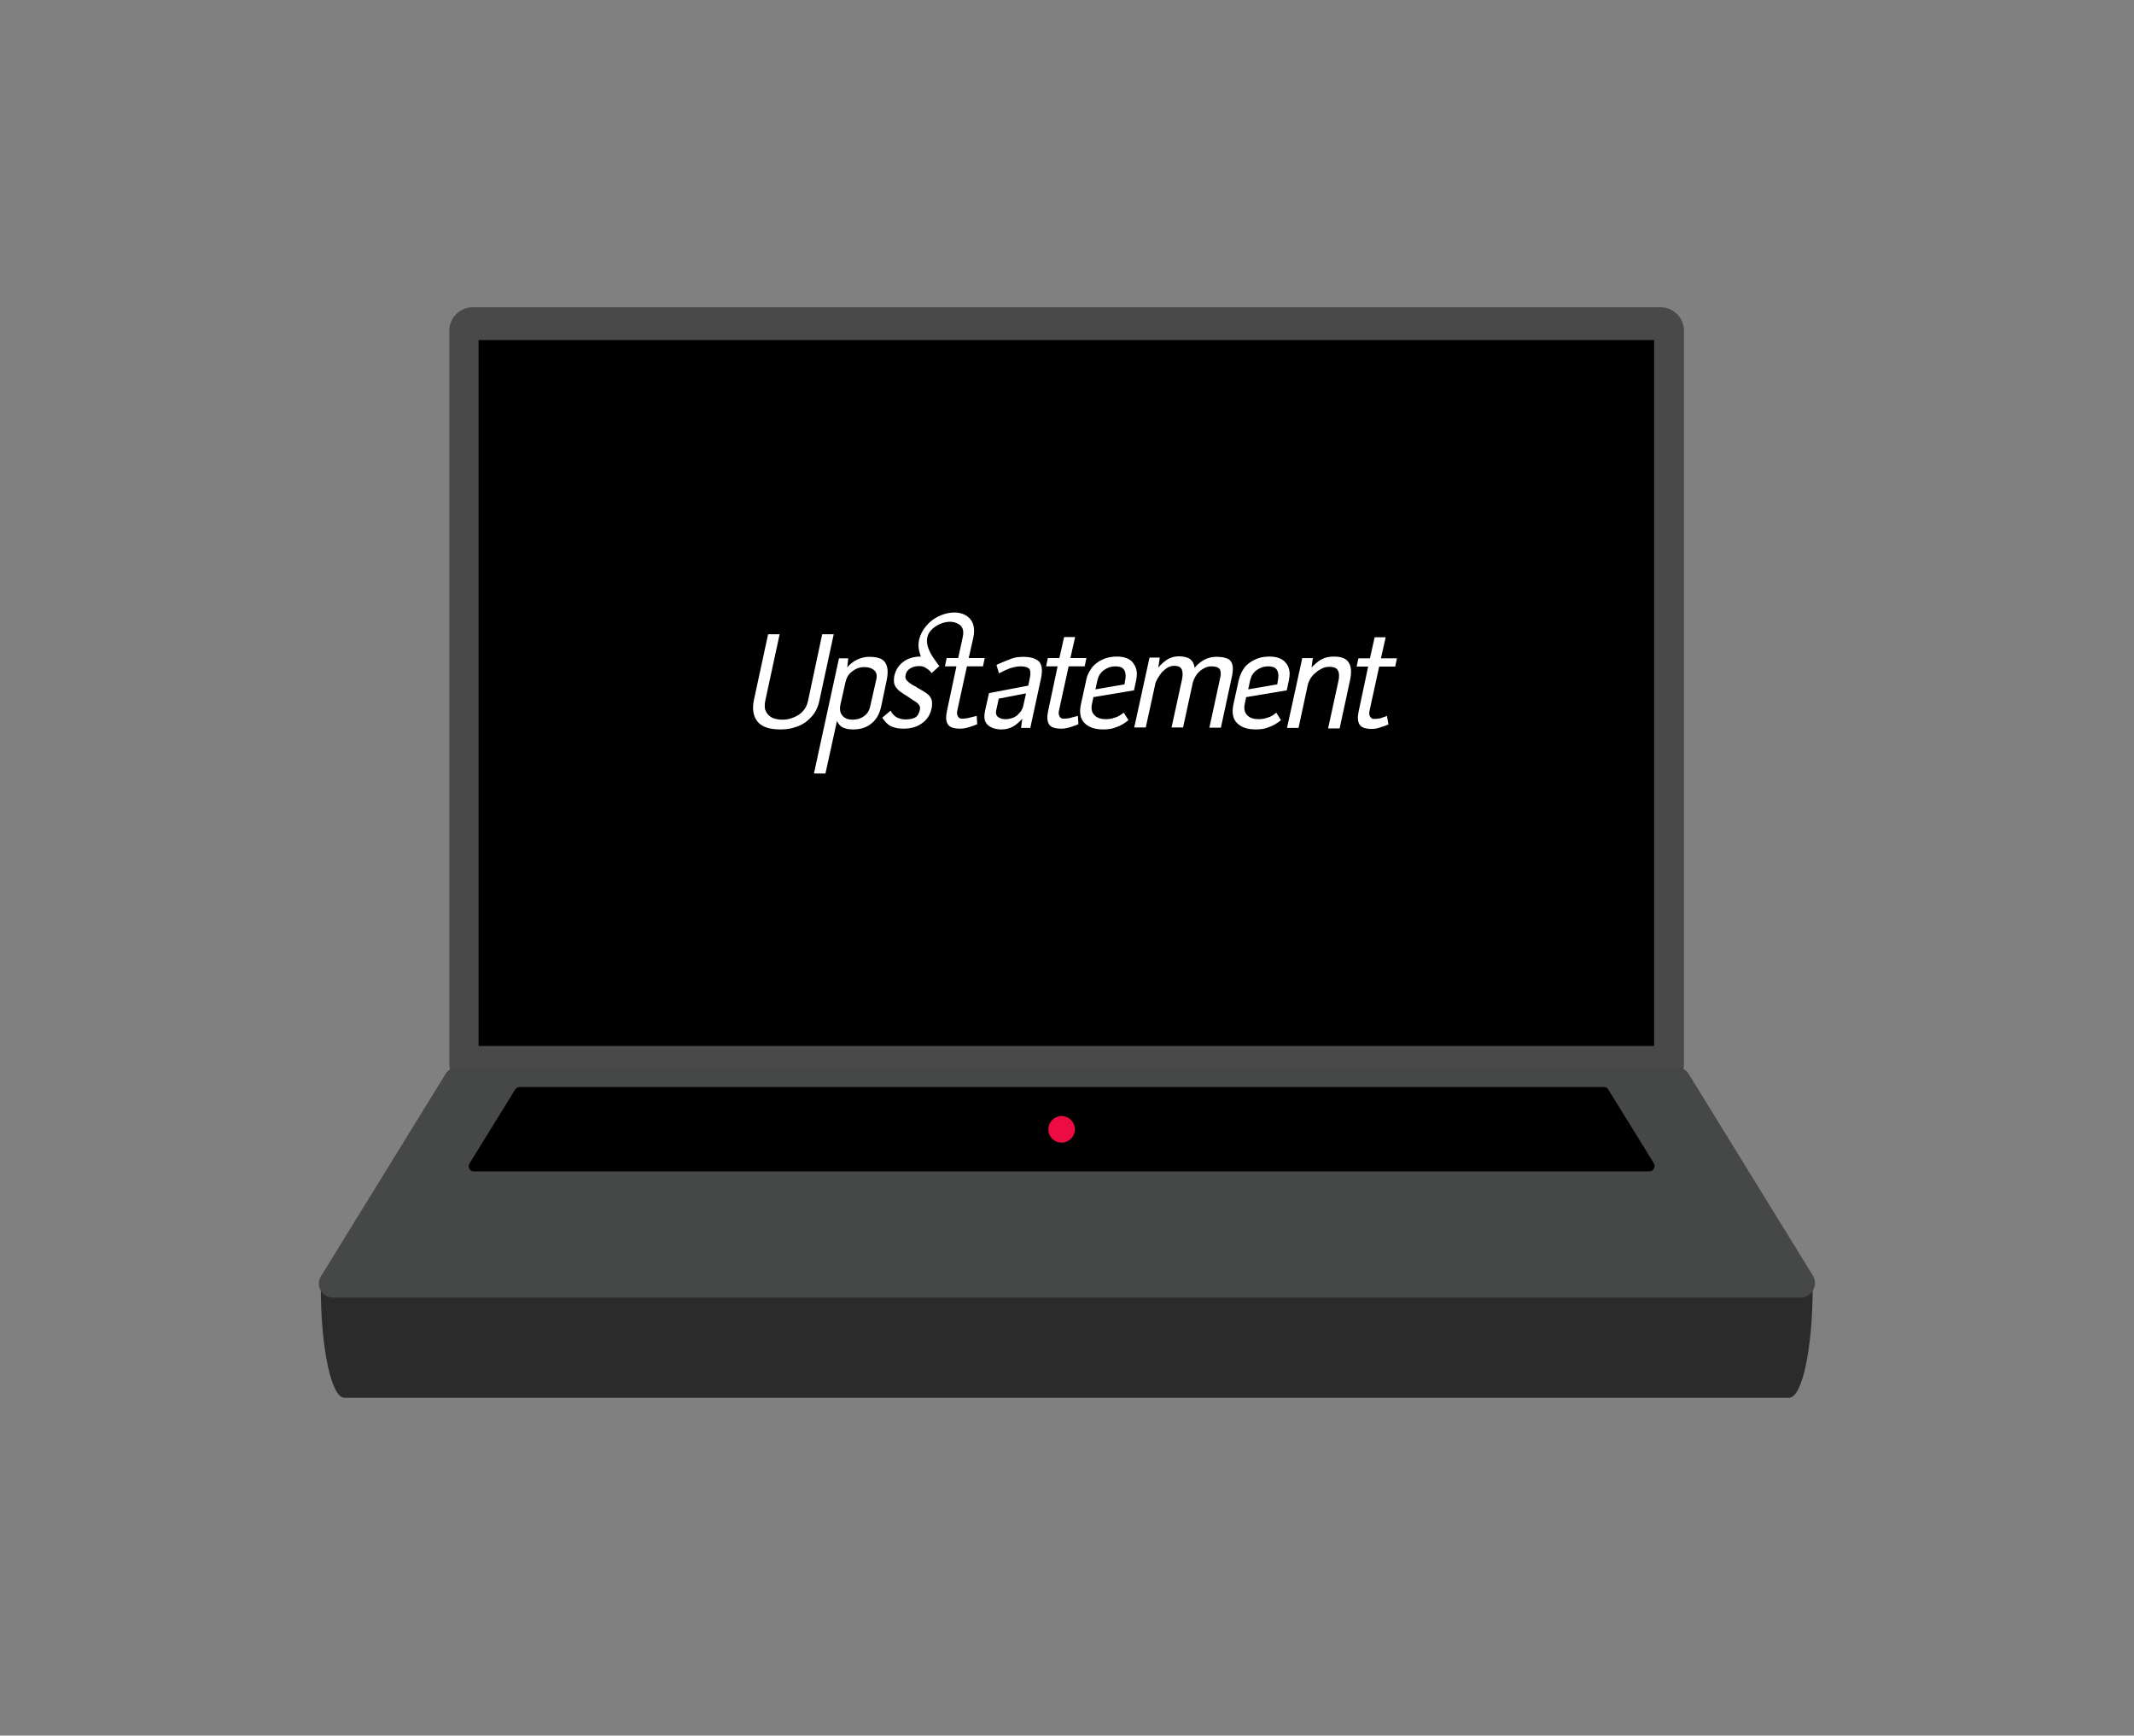 <?xml version="1.0" encoding="utf-8"?>
<!-- Generator: Adobe Illustrator 17.1.0, SVG Export Plug-In . SVG Version: 6.00 Build 0)  -->
<!DOCTYPE svg PUBLIC "-//W3C//DTD SVG 1.1//EN" "http://www.w3.org/Graphics/SVG/1.1/DTD/svg11.dtd">
<svg version="1.1" id="Layer_1" xmlns="http://www.w3.org/2000/svg" xmlns:xlink="http://www.w3.org/1999/xlink" x="0px" y="0px"
	 viewBox="-54.2 -135.2 852.1 693.1" enable-background="new -54.2 -135.2 852.1 693.1" xml:space="preserve">
<rect x="-54.2" y="-135.2" width="852.1" height="693.1" fill="#808080" stroke="none"/>
<g id="Layer_2" display="none">
</g>
<g id="Layer_1_1_">
	<path fill="#2B2B2B" d="M669.6,378.8c0,24.5-4.2,44.2-9.4,44.2H83.3c-5.2,0-9.4-19.8-9.4-44.2"/>
	<path fill="#494949" d="M608.8,298.9H134.6c-5.2,0-9.4-4.2-9.4-9.4V-3.1c0-5.2,4.2-9.4,9.4-9.4h474.2c5.2,0,9.4,4.2,9.4,9.4v292.6
		C618.3,294.7,614,298.9,608.8,298.9z"/>
	<path fill="#464747" d="M664.8,383h-586c-4.4,0-7.2-4.8-4.8-8.6l49.7-80.7c1-1.7,2.8-2.7,4.8-2.7h486.8c2,0,3.8,1,4.8,2.7
		l49.7,80.7C671.9,378.1,669.2,383,664.8,383z"/>
	<rect x="136.9" y="0.6" width="469.4" height="281.9"/>
	<path d="M604.4,332.6H135c-1.6,0-2.6-1.7-1.7-3.2l18.2-29.5c0.4-0.6,1-1,1.7-1h433.1c0.7,0,1.4,0.4,1.7,1l18.2,29.5
		C607,330.9,606,332.6,604.4,332.6z"/>
	<circle fill="#ED0C42" cx="369.7" cy="315.8" r="5.3"/>
	<g>
		<path fill="#FFFFFF" d="M431.4,127.1c-1.7,0-3.3,0.4-4.8,1.2c-1.5,0.9-2.8,1.9-3.8,3.2c-0.2-1.7-0.9-2.8-1.9-3.6
			c-1-0.6-2.5-1-4.3-1c-1.7,0-3.2,0.4-4.6,1.2c-1.4,0.9-2.6,2-3.7,3.3l0.6-4h-4.1l-6.1,27.9h4.6l3.7-16.9c0.1-0.9,0.5-1.7,1-2.6
			c0.5-0.9,1.1-1.7,1.7-2.5c0.7-0.7,1.5-1.4,2.3-1.9c0.9-0.5,1.7-0.7,2.6-0.7c1.7,0,2.7,0.5,3.1,1.5c0.4,1,0.4,2.2,0.1,3.8
			l-4.2,19.3h4.6l3.8-17.5c0.2-0.9,0.5-1.7,1-2.6c0.5-0.9,1-1.6,1.7-2.2c0.6-0.6,1.4-1.1,2.2-1.5c0.9-0.4,1.7-0.6,2.6-0.6
			c1.7,0,2.8,0.4,3.3,1.1c0.5,0.7,0.6,2,0.2,3.6l-4.3,19.8h4.6l4.4-20.4c0.6-2.8,0.5-4.9-0.5-6.2
			C436.4,127.7,434.4,127.1,431.4,127.1 M372.8,151.6c-0.7,0.1-1.6,0.2-2.3,0.2c-0.7,0-1.2-0.2-1.6-0.9c-0.4-0.6-0.5-1.5-0.2-2.6
			l3.8-17.4h6.4l0.7-3.3h-6.4l1.9-8.4h-4.4l-1.9,8.4h-4.6l-0.7,3.3h4.6l-3.8,17.9c-0.5,2.3-0.4,4.1,0.4,5.3c0.7,1.1,2.3,1.7,4.9,1.7
			c1.1,0,2.2-0.2,3.5-0.6c1.2-0.4,2.3-0.7,3.3-1.2l-0.2-3.3C374.5,151.1,373.5,151.4,372.8,151.6 M384,136.4c0.4-1.6,1.2-3,2.6-4
			c1.4-1,2.8-1.5,4.6-1.5c1.6,0,2.7,0.4,3.3,1.2c0.6,0.7,0.9,2,0.7,3.5l-0.4,2.5l-11.6,2L384,136.4z M390.9,151.4
			c-1.1,0.4-2.3,0.6-3.5,0.6c-2,0-3.6-0.5-4.6-1.6c-1-1-1.4-2.5-1-4.4l0.6-2.8l16.2-2.7l0.9-4.2c0.2-1.4,0.4-2.7,0.1-3.8
			c-0.2-1.1-0.7-2.1-1.4-3c-0.6-0.9-1.6-1.5-2.6-1.9c-1.1-0.4-2.3-0.6-3.8-0.6s-3,0.2-4.3,0.6c-1.4,0.5-2.6,1.1-3.7,1.9
			s-2,1.7-2.7,3c-0.7,1.1-1.4,2.5-1.6,4l-2.1,9.6c-0.7,3.3-0.2,5.8,1.4,7.4c1.6,1.7,4.1,2.6,7.5,2.6c1.9,0,3.6-0.2,5.2-0.9
			c1.6-0.5,3.3-1.5,4.9-2.8l-1.9-3C393.3,150.4,392,151.1,390.9,151.4 M499.6,150.7c-1.1,0.5-2.1,0.7-2.8,1
			c-0.7,0.1-1.6,0.2-2.3,0.2c-0.7,0-1.2-0.2-1.6-0.9c-0.4-0.6-0.5-1.5-0.2-2.6l3.8-17.4h6.4l0.7-3.3h-6.4l1.9-8.4h-4.4l-1.9,8.4
			h-4.6l-0.7,3.3h4.6l-3.8,17.9c-0.5,2.3-0.4,4.1,0.4,5.3c0.7,1.1,2.3,1.7,4.9,1.7c1.1,0,2.2-0.2,3.3-0.6c1.2-0.4,2.3-0.7,3.3-1.2
			L499.6,150.7z M445,136.4c0.4-1.6,1.2-3,2.6-4s2.8-1.5,4.6-1.5c1.6,0,2.7,0.4,3.3,1.2c0.6,0.7,0.9,2,0.7,3.5l-0.4,2.5l-11.6,2
			L445,136.4z M451.9,151.4c-1.1,0.4-2.3,0.6-3.5,0.6c-2,0-3.6-0.5-4.6-1.6c-1-1-1.4-2.5-1-4.4l0.6-2.8l16.2-2.7l0.9-4.2
			c0.2-1.4,0.4-2.7,0.1-3.8c-0.2-1.1-0.6-2.1-1.4-3c-0.7-0.9-1.6-1.5-2.7-1.9c-1.1-0.4-2.3-0.6-3.8-0.6s-3,0.2-4.3,0.6
			c-1.4,0.5-2.6,1.1-3.7,1.9s-2,1.7-2.7,3c-0.7,1.1-1.2,2.5-1.6,4l-2.1,9.6c-0.7,3.3-0.2,5.8,1.4,7.4c1.6,1.7,4.1,2.6,7.5,2.6
			c1.9,0,3.6-0.2,5.2-0.9c1.6-0.5,3.3-1.5,4.9-2.8l-1.9-3C454.3,150.4,453.1,151.1,451.9,151.4 M478.3,127c-1.9,0-3.5,0.4-4.8,1.1
			c-1.4,0.7-2.6,1.9-4,3.2l0.5-3.7h-4.2l-6.1,27.9h4.6l3.7-17.2c0.2-0.9,0.6-1.7,1.1-2.6c0.6-0.9,1.2-1.6,2.1-2.3
			c0.7-0.7,1.6-1.2,2.6-1.7c1-0.5,1.9-0.6,2.8-0.6c1.9,0,3,0.5,3.5,1.6c0.5,1,0.5,2.5,0.1,4.2l-4.1,18.8h4.6l4.2-19.4
			c0.6-3,0.5-5.2-0.5-6.8C483.4,127.7,481.3,127,478.3,127 M354.4,146.6c-0.1,0.7-0.5,1.5-0.9,2.2c-0.5,0.6-1,1.2-1.6,1.7
			c-0.6,0.5-1.4,0.9-2.1,1.1c-0.7,0.2-1.5,0.4-2.3,0.4c-1.4,0-2.3-0.2-3.2-0.9c-0.7-0.5-1-1.5-0.7-2.7l1-4.6l10.9-2.1L354.4,146.6z
			 M354.2,127.1c-0.7,0-1.6,0.1-2.6,0.2c-1,0.2-2,0.5-2.8,0.9c-1,0.4-1.9,0.7-2.8,1.1c-0.9,0.4-1.7,0.7-2.3,1.1l1,3.3
			c0.5-0.2,1.2-0.6,2-1c0.7-0.4,1.5-0.6,2.3-1c0.7-0.2,1.6-0.5,2.3-0.6c0.7-0.1,1.4-0.2,1.9-0.2c1.9,0,3,0.4,3.6,1
			c0.5,0.7,0.6,2,0.2,3.7l-0.6,3l-15.7,3l-1.6,7.2c-0.5,2.5-0.2,4.2,1,5.4c1.2,1.2,3.1,1.9,5.7,1.9c1.6,0,3.1-0.4,4.6-1.2
			c1.4-0.9,2.6-1.9,3.6-3.1l-0.5,3.7h3.7l4.3-19.9c0.6-3,0.4-5.1-0.7-6.5C359.4,127.7,357.3,127.1,354.2,127.1 M293.3,146.7
			c-0.4,1.9-1.2,3.2-2.5,4.1c-1.2,0.9-2.7,1.4-4.6,1.4c-1.9,0-3.2-0.6-4.1-1.7c-0.9-1.1-1.1-2.6-0.7-4.4l2-8.9
			c0.4-1.7,1.2-3.2,2.7-4.3c1.4-1.1,3-1.7,4.8-1.7s3.2,0.5,4.1,1.4c0.9,0.9,1.1,2.2,0.6,4L293.3,146.7z M292.8,127.1
			c-1.6,0-3.2,0.4-4.7,1.1c-1.5,0.7-2.8,1.7-4,3.1l0.4-3.6h-3.7l-10,46h4.6l4.6-21c0.5,1.2,1.4,2.2,2.5,2.7c1.2,0.5,2.5,0.7,4,0.7
			c3.1,0,5.6-0.9,7.4-2.5c2-1.6,3.2-4,3.8-6.9l2.2-10.5c0.6-3.1,0.4-5.3-0.7-6.9C298.2,127.8,296.1,127.1,292.8,127.1 M268.5,144.4
			c-0.5,2.6-1.7,4.4-3.7,5.8c-1.9,1.2-4.1,2-6.4,2c-1.2,0-2.2-0.1-3.2-0.4c-1-0.2-1.7-0.7-2.5-1.4c-0.6-0.6-1.1-1.4-1.4-2.3
			c-0.2-1-0.2-2.2,0.1-3.6l5.7-26.4h-4.6l-5.7,26.4c-0.7,3.6-0.2,6.4,1.5,8.5c1.7,2.1,4.8,3.1,9.1,3.1c1.9,0,3.6-0.2,5.3-0.7
			c1.7-0.5,3.2-1.1,4.6-2.1c1.4-1,2.6-2.2,3.6-3.6c1-1.5,1.7-3.2,2.1-5.2l5.7-26.4h-4.6L268.5,144.4z M332.2,151.6
			c-0.7,0.1-1.6,0.2-2.3,0.2c-0.7,0-1.2-0.2-1.6-0.9s-0.5-1.5-0.2-2.6l3.8-17.4h6.4l0.7-3.3h-6.4l1.9-8.4l0,0
			c0.6-3.1,0.1-5.7-1.4-7.3c-1.5-1.7-3.8-2.5-6.2-2.5c-2.8,0-5.9,1-8.5,2.8c-2.6,1.9-4.8,4.7-5.6,8c-0.5,2.3-0.2,4.4,0.7,6.8h-0.1
			c-2.7,0-5.1,0.7-6.9,2.1c-1.9,1.4-3,3.2-3.6,5.6c-0.2,1.1-0.2,2.1-0.1,2.8s0.5,1.5,1,2.1c0.5,0.6,1.1,1.2,1.9,1.7
			c0.7,0.5,1.6,1.1,2.6,1.7c0.7,0.5,1.4,0.9,2.1,1.4c0.6,0.4,1.2,0.7,1.6,1.1c0.5,0.4,0.7,0.7,1,1.2c0.2,0.5,0.2,1,0.1,1.6
			c-0.4,1.6-1,2.6-2,3.1c-1,0.5-2.2,0.7-3.8,0.7c-1,0-2.1-0.2-3.2-0.7c-1.1-0.5-2-1.5-2.7-2.8l-3.3,2.8c0.9,1.5,2,2.6,3.2,3.3
			c1.4,0.7,3.1,1.1,5.2,1.1c2.7,0,5.2-0.6,7.2-2c2.1-1.4,3.5-3.3,4.1-6.2c0.2-1.1,0.2-2.1,0.1-2.8s-0.5-1.5-1-2.1s-1.1-1.1-2-1.6
			c-0.7-0.5-1.7-1-2.7-1.6c-0.5-0.4-1.1-0.7-1.7-1c-0.6-0.4-1.2-0.7-1.7-1.1c-0.5-0.4-0.9-0.9-1.2-1.2c-0.2-0.5-0.4-1-0.2-1.7
			c0.2-1.4,0.9-2.2,1.9-2.8c1-0.6,2.1-0.9,3.6-0.9c1,0,2,0.2,2.8,0.9c0.9,0.5,1.5,1.1,2.1,1.9l3.1-2.8c-0.2-0.2-0.5-0.6-0.7-0.9
			c-0.4-0.5-0.7-1-1-1.4l0,0c-4-5.4-5.1-10.7,1.1-14.1c4.3-2.2,7.2-1.2,8.8,0l0,0c0.1,0,0.1,0.1,0.1,0.1c0.1,0.1,0.2,0.2,0.4,0.4
			c0.7,0.9,1.1,2.1,0.6,4.4l-0.1,0.5l0,0l-1.7,7.8h-4.6l-0.7,3.3h4.6l-3.8,17.9c-0.5,2.3-0.4,4.1,0.4,5.3c0.7,1.1,2.3,1.7,4.9,1.7
			c1.1,0,2.2-0.2,3.5-0.6c1.2-0.4,2.3-0.7,3.3-1.2l-0.2-3.3C334,151.1,333,151.4,332.2,151.6"/>
	</g>
</g>
</svg>
